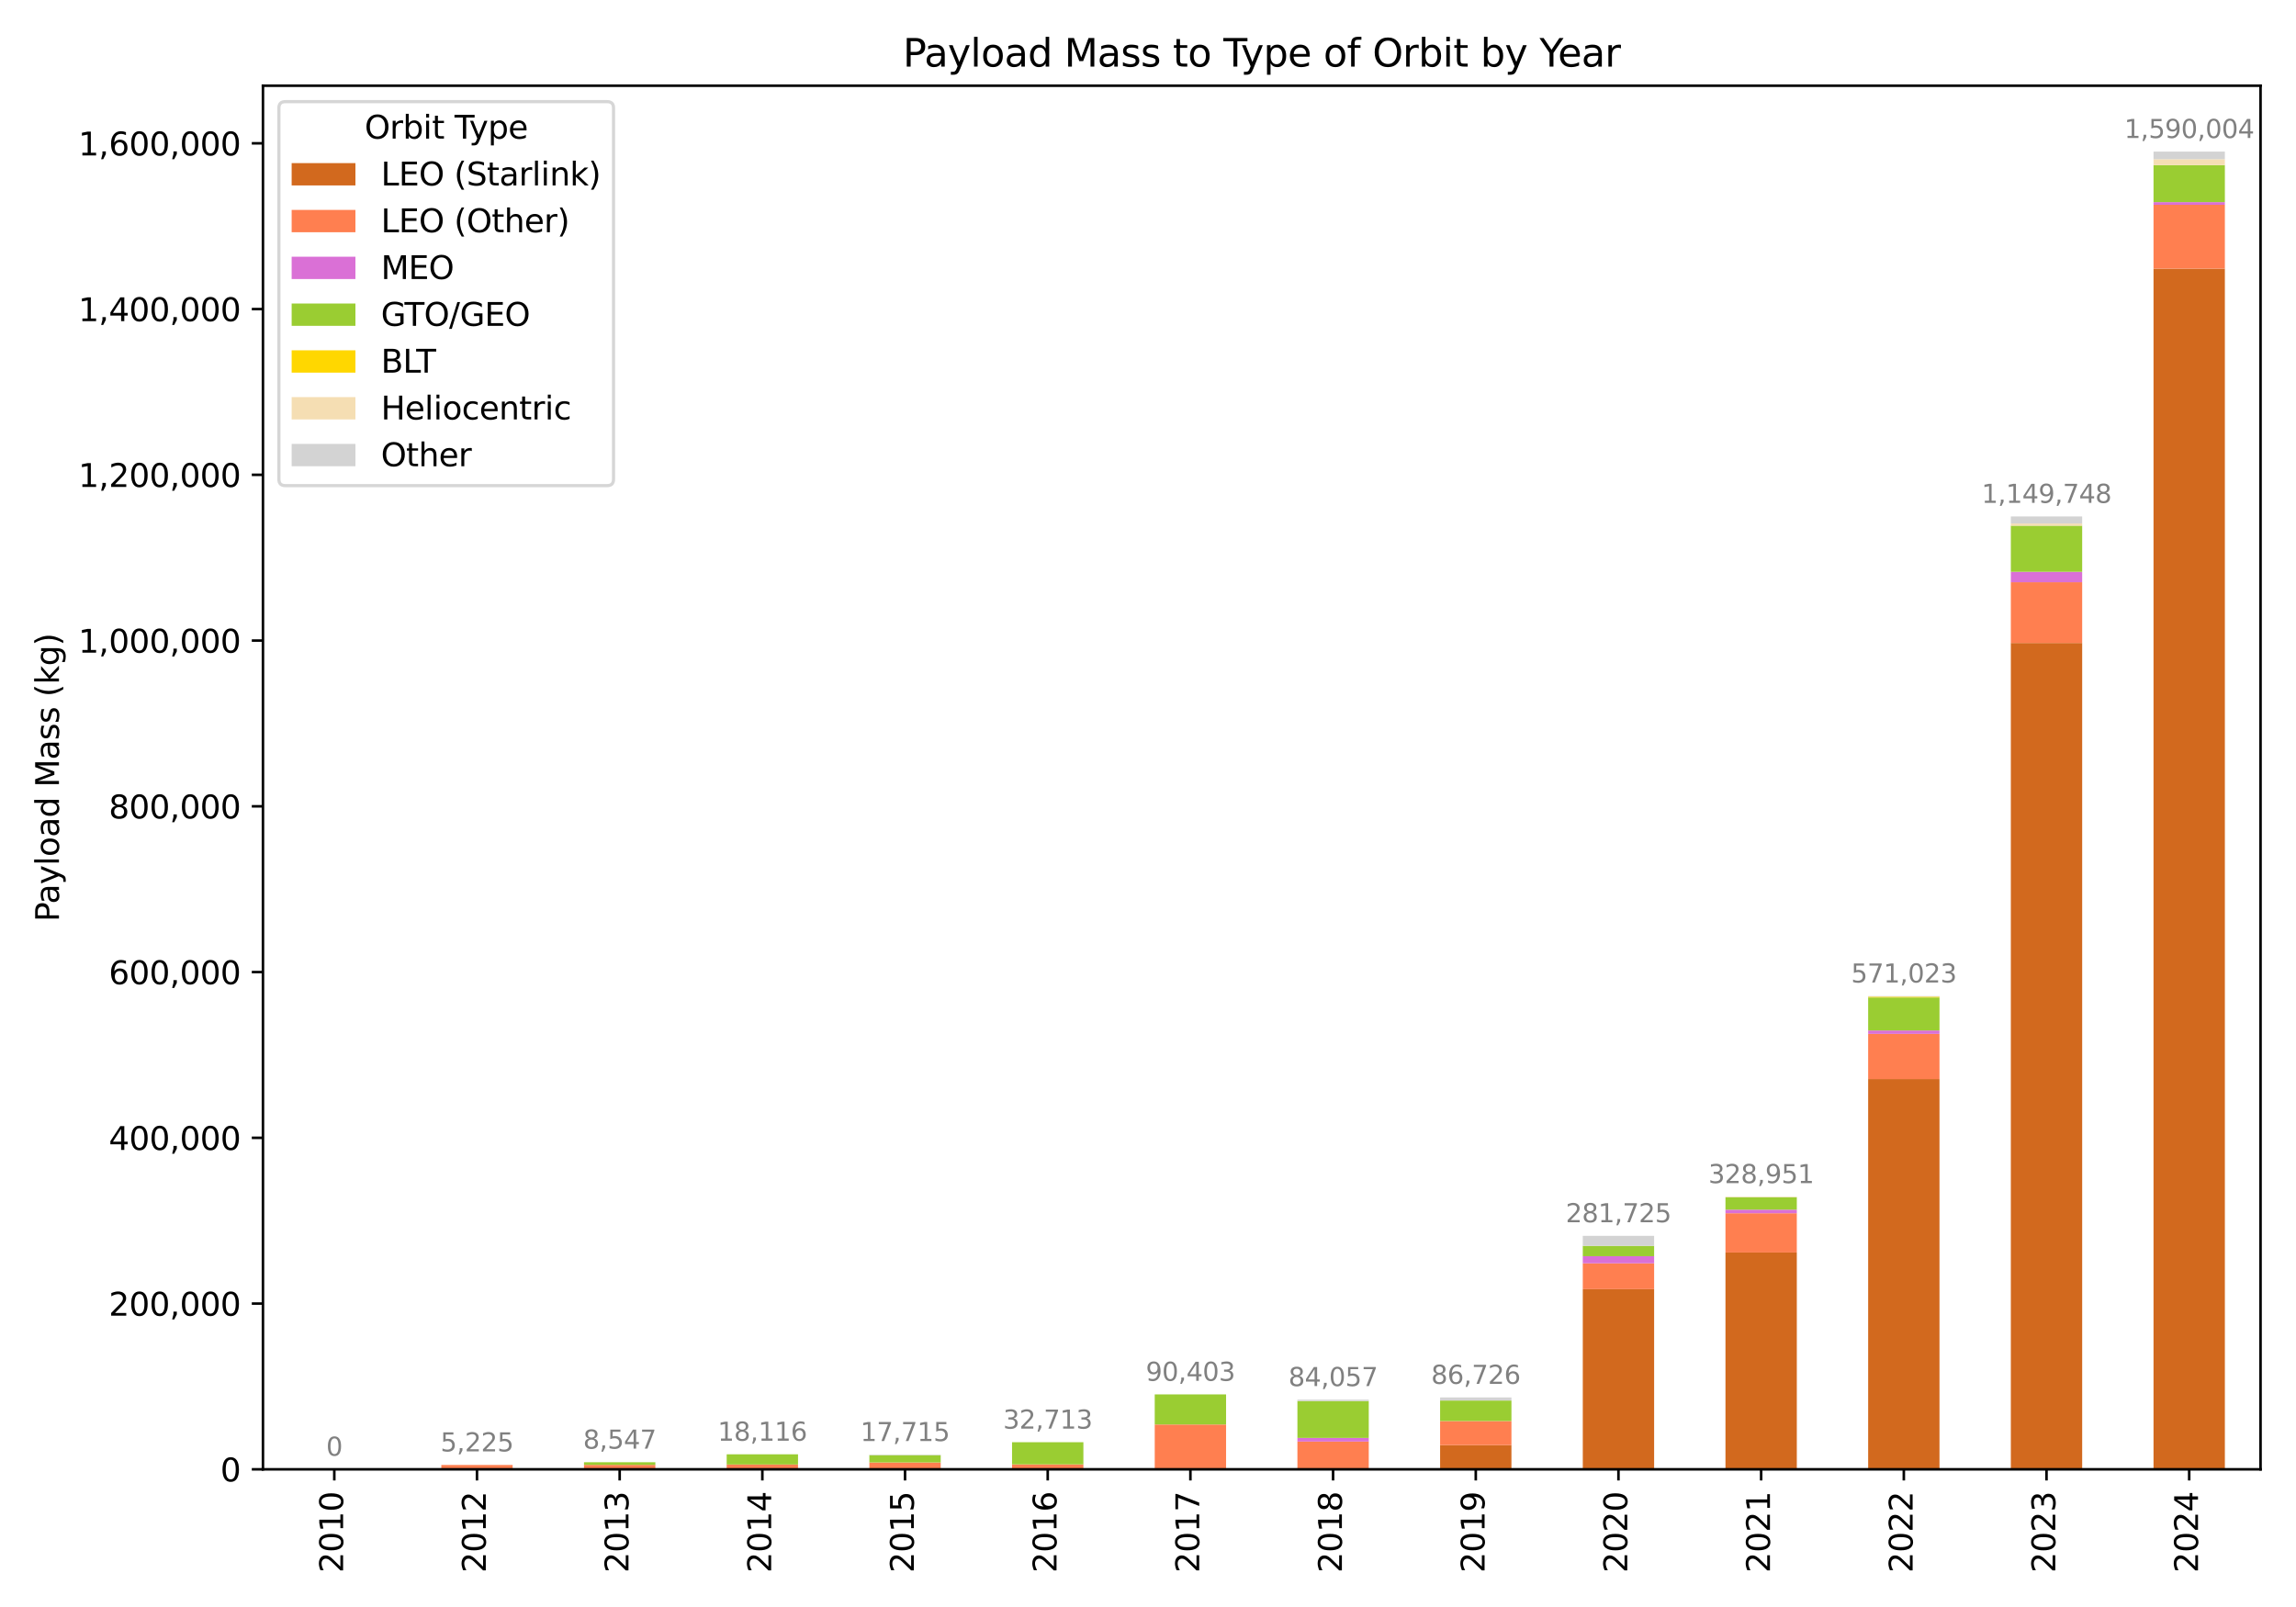 <?xml version="1.0" encoding="utf-8" standalone="no"?>
<!DOCTYPE svg PUBLIC "-//W3C//DTD SVG 1.1//EN"
  "http://www.w3.org/Graphics/SVG/1.1/DTD/svg11.dtd">
<svg xmlns:xlink="http://www.w3.org/1999/xlink" width="720pt" height="504pt" viewBox="0 0 720 504" xmlns="http://www.w3.org/2000/svg" version="1.1">
 <defs>
  <style type="text/css">*{stroke-linejoin: round; stroke-linecap: butt}</style>
 </defs>
 <g id="figure_1">
  <g id="patch_1">
   <path d="M 0 504 
L 720 504 
L 720 0 
L 0 0 
z
" style="fill: #ffffff"/>
  </g>
  <g id="axes_1">
   <g id="patch_2">
    <path d="M 82.46 460.82 
L 708.879 460.82 
L 708.879 26.88 
L 82.46 26.88 
z
" style="fill: #ffffff"/>
   </g>
   <g id="patch_3">
    <path d="M 93.646 460.82 
L 116.018 460.82 
L 116.018 460.82 
L 93.646 460.82 
z
" clip-path="url(#p194e2ce274)" style="fill: #d2691e"/>
   </g>
   <g id="patch_4">
    <path d="M 138.39 460.82 
L 160.762 460.82 
L 160.762 460.82 
L 138.39 460.82 
z
" clip-path="url(#p194e2ce274)" style="fill: #d2691e"/>
   </g>
   <g id="patch_5">
    <path d="M 183.134 460.82 
L 205.507 460.82 
L 205.507 460.82 
L 183.134 460.82 
z
" clip-path="url(#p194e2ce274)" style="fill: #d2691e"/>
   </g>
   <g id="patch_6">
    <path d="M 227.879 460.82 
L 250.251 460.82 
L 250.251 460.82 
L 227.879 460.82 
z
" clip-path="url(#p194e2ce274)" style="fill: #d2691e"/>
   </g>
   <g id="patch_7">
    <path d="M 272.623 460.82 
L 294.995 460.82 
L 294.995 460.82 
L 272.623 460.82 
z
" clip-path="url(#p194e2ce274)" style="fill: #d2691e"/>
   </g>
   <g id="patch_8">
    <path d="M 317.367 460.82 
L 339.739 460.82 
L 339.739 460.82 
L 317.367 460.82 
z
" clip-path="url(#p194e2ce274)" style="fill: #d2691e"/>
   </g>
   <g id="patch_9">
    <path d="M 362.111 460.82 
L 384.483 460.82 
L 384.483 460.82 
L 362.111 460.82 
z
" clip-path="url(#p194e2ce274)" style="fill: #d2691e"/>
   </g>
   <g id="patch_10">
    <path d="M 406.855 460.82 
L 429.227 460.82 
L 429.227 460.82 
L 406.855 460.82 
z
" clip-path="url(#p194e2ce274)" style="fill: #d2691e"/>
   </g>
   <g id="patch_11">
    <path d="M 451.6 460.82 
L 473.972 460.82 
L 473.972 453.225 
L 451.6 453.225 
z
" clip-path="url(#p194e2ce274)" style="fill: #d2691e"/>
   </g>
   <g id="patch_12">
    <path d="M 496.344 460.82 
L 518.716 460.82 
L 518.716 404.318 
L 496.344 404.318 
z
" clip-path="url(#p194e2ce274)" style="fill: #d2691e"/>
   </g>
   <g id="patch_13">
    <path d="M 541.088 460.82 
L 563.46 460.82 
L 563.46 392.815 
L 541.088 392.815 
z
" clip-path="url(#p194e2ce274)" style="fill: #d2691e"/>
   </g>
   <g id="patch_14">
    <path d="M 585.832 460.82 
L 608.204 460.82 
L 608.204 338.411 
L 585.832 338.411 
z
" clip-path="url(#p194e2ce274)" style="fill: #d2691e"/>
   </g>
   <g id="patch_15">
    <path d="M 630.576 460.82 
L 652.948 460.82 
L 652.948 201.652 
L 630.576 201.652 
z
" clip-path="url(#p194e2ce274)" style="fill: #d2691e"/>
   </g>
   <g id="patch_16">
    <path d="M 675.32 460.82 
L 697.693 460.82 
L 697.693 84.246 
L 675.32 84.246 
z
" clip-path="url(#p194e2ce274)" style="fill: #d2691e"/>
   </g>
   <g id="patch_17">
    <path d="M 93.646 460.82 
L 116.018 460.82 
L 116.018 460.82 
L 93.646 460.82 
z
" clip-path="url(#p194e2ce274)" style="fill: #ff7f50"/>
   </g>
   <g id="patch_18">
    <path d="M 138.39 460.82 
L 160.762 460.82 
L 160.762 459.462 
L 138.39 459.462 
z
" clip-path="url(#p194e2ce274)" style="fill: #ff7f50"/>
   </g>
   <g id="patch_19">
    <path d="M 183.134 460.82 
L 205.507 460.82 
L 205.507 459.422 
L 183.134 459.422 
z
" clip-path="url(#p194e2ce274)" style="fill: #ff7f50"/>
   </g>
   <g id="patch_20">
    <path d="M 227.879 460.82 
L 250.251 460.82 
L 250.251 459.305 
L 227.879 459.305 
z
" clip-path="url(#p194e2ce274)" style="fill: #ff7f50"/>
   </g>
   <g id="patch_21">
    <path d="M 272.623 460.82 
L 294.995 460.82 
L 294.995 458.668 
L 272.623 458.668 
z
" clip-path="url(#p194e2ce274)" style="fill: #ff7f50"/>
   </g>
   <g id="patch_22">
    <path d="M 317.367 460.82 
L 339.739 460.82 
L 339.739 459.275 
L 317.367 459.275 
z
" clip-path="url(#p194e2ce274)" style="fill: #ff7f50"/>
   </g>
   <g id="patch_23">
    <path d="M 362.111 460.82 
L 384.483 460.82 
L 384.483 446.757 
L 362.111 446.757 
z
" clip-path="url(#p194e2ce274)" style="fill: #ff7f50"/>
   </g>
   <g id="patch_24">
    <path d="M 406.855 460.82 
L 429.227 460.82 
L 429.227 452.112 
L 406.855 452.112 
z
" clip-path="url(#p194e2ce274)" style="fill: #ff7f50"/>
   </g>
   <g id="patch_25">
    <path d="M 451.6 453.225 
L 473.972 453.225 
L 473.972 445.678 
L 451.6 445.678 
z
" clip-path="url(#p194e2ce274)" style="fill: #ff7f50"/>
   </g>
   <g id="patch_26">
    <path d="M 496.344 404.318 
L 518.716 404.318 
L 518.716 396.216 
L 496.344 396.216 
z
" clip-path="url(#p194e2ce274)" style="fill: #ff7f50"/>
   </g>
   <g id="patch_27">
    <path d="M 541.088 392.815 
L 563.46 392.815 
L 563.46 380.505 
L 541.088 380.505 
z
" clip-path="url(#p194e2ce274)" style="fill: #ff7f50"/>
   </g>
   <g id="patch_28">
    <path d="M 585.832 338.411 
L 608.204 338.411 
L 608.204 324.246 
L 585.832 324.246 
z
" clip-path="url(#p194e2ce274)" style="fill: #ff7f50"/>
   </g>
   <g id="patch_29">
    <path d="M 630.576 201.652 
L 652.948 201.652 
L 652.948 182.605 
L 630.576 182.605 
z
" clip-path="url(#p194e2ce274)" style="fill: #ff7f50"/>
   </g>
   <g id="patch_30">
    <path d="M 675.32 84.246 
L 697.693 84.246 
L 697.693 64.227 
L 675.32 64.227 
z
" clip-path="url(#p194e2ce274)" style="fill: #ff7f50"/>
   </g>
   <g id="patch_31">
    <path d="M 93.646 460.82 
L 116.018 460.82 
L 116.018 460.82 
L 93.646 460.82 
z
" clip-path="url(#p194e2ce274)" style="fill: #da70d6"/>
   </g>
   <g id="patch_32">
    <path d="M 138.39 460.82 
L 160.762 460.82 
L 160.762 460.82 
L 138.39 460.82 
z
" clip-path="url(#p194e2ce274)" style="fill: #da70d6"/>
   </g>
   <g id="patch_33">
    <path d="M 183.134 460.82 
L 205.507 460.82 
L 205.507 460.82 
L 183.134 460.82 
z
" clip-path="url(#p194e2ce274)" style="fill: #da70d6"/>
   </g>
   <g id="patch_34">
    <path d="M 227.879 460.82 
L 250.251 460.82 
L 250.251 460.82 
L 227.879 460.82 
z
" clip-path="url(#p194e2ce274)" style="fill: #da70d6"/>
   </g>
   <g id="patch_35">
    <path d="M 272.623 460.82 
L 294.995 460.82 
L 294.995 460.82 
L 272.623 460.82 
z
" clip-path="url(#p194e2ce274)" style="fill: #da70d6"/>
   </g>
   <g id="patch_36">
    <path d="M 317.367 460.82 
L 339.739 460.82 
L 339.739 460.82 
L 317.367 460.82 
z
" clip-path="url(#p194e2ce274)" style="fill: #da70d6"/>
   </g>
   <g id="patch_37">
    <path d="M 362.111 460.82 
L 384.483 460.82 
L 384.483 460.82 
L 362.111 460.82 
z
" clip-path="url(#p194e2ce274)" style="fill: #da70d6"/>
   </g>
   <g id="patch_38">
    <path d="M 406.855 452.112 
L 429.227 452.112 
L 429.227 450.968 
L 406.855 450.968 
z
" clip-path="url(#p194e2ce274)" style="fill: #da70d6"/>
   </g>
   <g id="patch_39">
    <path d="M 451.6 460.82 
L 473.972 460.82 
L 473.972 460.82 
L 451.6 460.82 
z
" clip-path="url(#p194e2ce274)" style="fill: #da70d6"/>
   </g>
   <g id="patch_40">
    <path d="M 496.344 396.216 
L 518.716 396.216 
L 518.716 393.975 
L 496.344 393.975 
z
" clip-path="url(#p194e2ce274)" style="fill: #da70d6"/>
   </g>
   <g id="patch_41">
    <path d="M 541.088 380.505 
L 563.46 380.505 
L 563.46 379.38 
L 541.088 379.38 
z
" clip-path="url(#p194e2ce274)" style="fill: #da70d6"/>
   </g>
   <g id="patch_42">
    <path d="M 585.832 324.246 
L 608.204 324.246 
L 608.204 323.18 
L 585.832 323.18 
z
" clip-path="url(#p194e2ce274)" style="fill: #da70d6"/>
   </g>
   <g id="patch_43">
    <path d="M 630.576 182.605 
L 652.948 182.605 
L 652.948 179.342 
L 630.576 179.342 
z
" clip-path="url(#p194e2ce274)" style="fill: #da70d6"/>
   </g>
   <g id="patch_44">
    <path d="M 675.32 64.227 
L 697.693 64.227 
L 697.693 63.395 
L 675.32 63.395 
z
" clip-path="url(#p194e2ce274)" style="fill: #da70d6"/>
   </g>
   <g id="patch_45">
    <path d="M 93.646 460.82 
L 116.018 460.82 
L 116.018 460.82 
L 93.646 460.82 
z
" clip-path="url(#p194e2ce274)" style="fill: #9acd32"/>
   </g>
   <g id="patch_46">
    <path d="M 138.39 460.82 
L 160.762 460.82 
L 160.762 460.82 
L 138.39 460.82 
z
" clip-path="url(#p194e2ce274)" style="fill: #9acd32"/>
   </g>
   <g id="patch_47">
    <path d="M 183.134 459.422 
L 205.507 459.422 
L 205.507 458.598 
L 183.134 458.598 
z
" clip-path="url(#p194e2ce274)" style="fill: #9acd32"/>
   </g>
   <g id="patch_48">
    <path d="M 227.879 459.305 
L 250.251 459.305 
L 250.251 456.111 
L 227.879 456.111 
z
" clip-path="url(#p194e2ce274)" style="fill: #9acd32"/>
   </g>
   <g id="patch_49">
    <path d="M 272.623 458.668 
L 294.995 458.668 
L 294.995 456.364 
L 272.623 456.364 
z
" clip-path="url(#p194e2ce274)" style="fill: #9acd32"/>
   </g>
   <g id="patch_50">
    <path d="M 317.367 459.275 
L 339.739 459.275 
L 339.739 452.317 
L 317.367 452.317 
z
" clip-path="url(#p194e2ce274)" style="fill: #9acd32"/>
   </g>
   <g id="patch_51">
    <path d="M 362.111 446.757 
L 384.483 446.757 
L 384.483 437.322 
L 362.111 437.322 
z
" clip-path="url(#p194e2ce274)" style="fill: #9acd32"/>
   </g>
   <g id="patch_52">
    <path d="M 406.855 450.968 
L 429.227 450.968 
L 429.227 439.391 
L 406.855 439.391 
z
" clip-path="url(#p194e2ce274)" style="fill: #9acd32"/>
   </g>
   <g id="patch_53">
    <path d="M 451.6 445.678 
L 473.972 445.678 
L 473.972 439.24 
L 451.6 439.24 
z
" clip-path="url(#p194e2ce274)" style="fill: #9acd32"/>
   </g>
   <g id="patch_54">
    <path d="M 496.344 393.975 
L 518.716 393.975 
L 518.716 390.726 
L 496.344 390.726 
z
" clip-path="url(#p194e2ce274)" style="fill: #9acd32"/>
   </g>
   <g id="patch_55">
    <path d="M 541.088 379.38 
L 563.46 379.38 
L 563.46 375.481 
L 541.088 375.481 
z
" clip-path="url(#p194e2ce274)" style="fill: #9acd32"/>
   </g>
   <g id="patch_56">
    <path d="M 585.832 323.18 
L 608.204 323.18 
L 608.204 312.835 
L 585.832 312.835 
z
" clip-path="url(#p194e2ce274)" style="fill: #9acd32"/>
   </g>
   <g id="patch_57">
    <path d="M 630.576 179.342 
L 652.948 179.342 
L 652.948 164.866 
L 630.576 164.866 
z
" clip-path="url(#p194e2ce274)" style="fill: #9acd32"/>
   </g>
   <g id="patch_58">
    <path d="M 675.32 63.395 
L 697.693 63.395 
L 697.693 51.789 
L 675.32 51.789 
z
" clip-path="url(#p194e2ce274)" style="fill: #9acd32"/>
   </g>
   <g id="patch_59">
    <path d="M 93.646 460.82 
L 116.018 460.82 
L 116.018 460.82 
L 93.646 460.82 
z
" clip-path="url(#p194e2ce274)" style="fill: #ffd700"/>
   </g>
   <g id="patch_60">
    <path d="M 138.39 460.82 
L 160.762 460.82 
L 160.762 460.82 
L 138.39 460.82 
z
" clip-path="url(#p194e2ce274)" style="fill: #ffd700"/>
   </g>
   <g id="patch_61">
    <path d="M 183.134 460.82 
L 205.507 460.82 
L 205.507 460.82 
L 183.134 460.82 
z
" clip-path="url(#p194e2ce274)" style="fill: #ffd700"/>
   </g>
   <g id="patch_62">
    <path d="M 227.879 460.82 
L 250.251 460.82 
L 250.251 460.82 
L 227.879 460.82 
z
" clip-path="url(#p194e2ce274)" style="fill: #ffd700"/>
   </g>
   <g id="patch_63">
    <path d="M 272.623 460.82 
L 294.995 460.82 
L 294.995 460.82 
L 272.623 460.82 
z
" clip-path="url(#p194e2ce274)" style="fill: #ffd700"/>
   </g>
   <g id="patch_64">
    <path d="M 317.367 460.82 
L 339.739 460.82 
L 339.739 460.82 
L 317.367 460.82 
z
" clip-path="url(#p194e2ce274)" style="fill: #ffd700"/>
   </g>
   <g id="patch_65">
    <path d="M 362.111 460.82 
L 384.483 460.82 
L 384.483 460.82 
L 362.111 460.82 
z
" clip-path="url(#p194e2ce274)" style="fill: #ffd700"/>
   </g>
   <g id="patch_66">
    <path d="M 406.855 460.82 
L 429.227 460.82 
L 429.227 460.82 
L 406.855 460.82 
z
" clip-path="url(#p194e2ce274)" style="fill: #ffd700"/>
   </g>
   <g id="patch_67">
    <path d="M 451.6 460.82 
L 473.972 460.82 
L 473.972 460.82 
L 451.6 460.82 
z
" clip-path="url(#p194e2ce274)" style="fill: #ffd700"/>
   </g>
   <g id="patch_68">
    <path d="M 496.344 460.82 
L 518.716 460.82 
L 518.716 460.82 
L 496.344 460.82 
z
" clip-path="url(#p194e2ce274)" style="fill: #ffd700"/>
   </g>
   <g id="patch_69">
    <path d="M 541.088 460.82 
L 563.46 460.82 
L 563.46 460.82 
L 541.088 460.82 
z
" clip-path="url(#p194e2ce274)" style="fill: #ffd700"/>
   </g>
   <g id="patch_70">
    <path d="M 585.832 312.835 
L 608.204 312.835 
L 608.204 312.575 
L 585.832 312.575 
z
" clip-path="url(#p194e2ce274)" style="fill: #ffd700"/>
   </g>
   <g id="patch_71">
    <path d="M 630.576 460.82 
L 652.948 460.82 
L 652.948 460.82 
L 630.576 460.82 
z
" clip-path="url(#p194e2ce274)" style="fill: #ffd700"/>
   </g>
   <g id="patch_72">
    <path d="M 675.32 460.82 
L 697.693 460.82 
L 697.693 460.82 
L 675.32 460.82 
z
" clip-path="url(#p194e2ce274)" style="fill: #ffd700"/>
   </g>
   <g id="patch_73">
    <path d="M 93.646 460.82 
L 116.018 460.82 
L 116.018 460.82 
L 93.646 460.82 
z
" clip-path="url(#p194e2ce274)" style="fill: #f5deb3"/>
   </g>
   <g id="patch_74">
    <path d="M 138.39 460.82 
L 160.762 460.82 
L 160.762 460.82 
L 138.39 460.82 
z
" clip-path="url(#p194e2ce274)" style="fill: #f5deb3"/>
   </g>
   <g id="patch_75">
    <path d="M 183.134 460.82 
L 205.507 460.82 
L 205.507 460.82 
L 183.134 460.82 
z
" clip-path="url(#p194e2ce274)" style="fill: #f5deb3"/>
   </g>
   <g id="patch_76">
    <path d="M 227.879 460.82 
L 250.251 460.82 
L 250.251 460.82 
L 227.879 460.82 
z
" clip-path="url(#p194e2ce274)" style="fill: #f5deb3"/>
   </g>
   <g id="patch_77">
    <path d="M 272.623 460.82 
L 294.995 460.82 
L 294.995 460.82 
L 272.623 460.82 
z
" clip-path="url(#p194e2ce274)" style="fill: #f5deb3"/>
   </g>
   <g id="patch_78">
    <path d="M 317.367 460.82 
L 339.739 460.82 
L 339.739 460.82 
L 317.367 460.82 
z
" clip-path="url(#p194e2ce274)" style="fill: #f5deb3"/>
   </g>
   <g id="patch_79">
    <path d="M 362.111 460.82 
L 384.483 460.82 
L 384.483 460.82 
L 362.111 460.82 
z
" clip-path="url(#p194e2ce274)" style="fill: #f5deb3"/>
   </g>
   <g id="patch_80">
    <path d="M 406.855 460.82 
L 429.227 460.82 
L 429.227 460.82 
L 406.855 460.82 
z
" clip-path="url(#p194e2ce274)" style="fill: #f5deb3"/>
   </g>
   <g id="patch_81">
    <path d="M 451.6 460.82 
L 473.972 460.82 
L 473.972 460.82 
L 451.6 460.82 
z
" clip-path="url(#p194e2ce274)" style="fill: #f5deb3"/>
   </g>
   <g id="patch_82">
    <path d="M 496.344 460.82 
L 518.716 460.82 
L 518.716 460.82 
L 496.344 460.82 
z
" clip-path="url(#p194e2ce274)" style="fill: #f5deb3"/>
   </g>
   <g id="patch_83">
    <path d="M 541.088 375.481 
L 563.46 375.481 
L 563.46 375.319 
L 541.088 375.319 
z
" clip-path="url(#p194e2ce274)" style="fill: #f5deb3"/>
   </g>
   <g id="patch_84">
    <path d="M 585.832 460.82 
L 608.204 460.82 
L 608.204 460.82 
L 585.832 460.82 
z
" clip-path="url(#p194e2ce274)" style="fill: #f5deb3"/>
   </g>
   <g id="patch_85">
    <path d="M 630.576 164.866 
L 652.948 164.866 
L 652.948 164.188 
L 630.576 164.188 
z
" clip-path="url(#p194e2ce274)" style="fill: #f5deb3"/>
   </g>
   <g id="patch_86">
    <path d="M 675.32 51.789 
L 697.693 51.789 
L 697.693 49.925 
L 675.32 49.925 
z
" clip-path="url(#p194e2ce274)" style="fill: #f5deb3"/>
   </g>
   <g id="patch_87">
    <path d="M 93.646 460.82 
L 116.018 460.82 
L 116.018 460.82 
L 93.646 460.82 
z
" clip-path="url(#p194e2ce274)" style="fill: #d3d3d3"/>
   </g>
   <g id="patch_88">
    <path d="M 138.39 460.82 
L 160.762 460.82 
L 160.762 460.82 
L 138.39 460.82 
z
" clip-path="url(#p194e2ce274)" style="fill: #d3d3d3"/>
   </g>
   <g id="patch_89">
    <path d="M 183.134 460.82 
L 205.507 460.82 
L 205.507 460.82 
L 183.134 460.82 
z
" clip-path="url(#p194e2ce274)" style="fill: #d3d3d3"/>
   </g>
   <g id="patch_90">
    <path d="M 227.879 460.82 
L 250.251 460.82 
L 250.251 460.82 
L 227.879 460.82 
z
" clip-path="url(#p194e2ce274)" style="fill: #d3d3d3"/>
   </g>
   <g id="patch_91">
    <path d="M 272.623 456.364 
L 294.995 456.364 
L 294.995 456.215 
L 272.623 456.215 
z
" clip-path="url(#p194e2ce274)" style="fill: #d3d3d3"/>
   </g>
   <g id="patch_92">
    <path d="M 317.367 460.82 
L 339.739 460.82 
L 339.739 460.82 
L 317.367 460.82 
z
" clip-path="url(#p194e2ce274)" style="fill: #d3d3d3"/>
   </g>
   <g id="patch_93">
    <path d="M 362.111 460.82 
L 384.483 460.82 
L 384.483 460.82 
L 362.111 460.82 
z
" clip-path="url(#p194e2ce274)" style="fill: #d3d3d3"/>
   </g>
   <g id="patch_94">
    <path d="M 406.855 439.391 
L 429.227 439.391 
L 429.227 438.972 
L 406.855 438.972 
z
" clip-path="url(#p194e2ce274)" style="fill: #d3d3d3"/>
   </g>
   <g id="patch_95">
    <path d="M 451.6 439.24 
L 473.972 439.24 
L 473.972 438.278 
L 451.6 438.278 
z
" clip-path="url(#p194e2ce274)" style="fill: #d3d3d3"/>
   </g>
   <g id="patch_96">
    <path d="M 496.344 390.726 
L 518.716 390.726 
L 518.716 387.594 
L 496.344 387.594 
z
" clip-path="url(#p194e2ce274)" style="fill: #d3d3d3"/>
   </g>
   <g id="patch_97">
    <path d="M 541.088 460.82 
L 563.46 460.82 
L 563.46 460.82 
L 541.088 460.82 
z
" clip-path="url(#p194e2ce274)" style="fill: #d3d3d3"/>
   </g>
   <g id="patch_98">
    <path d="M 585.832 312.575 
L 608.204 312.575 
L 608.204 312.399 
L 585.832 312.399 
z
" clip-path="url(#p194e2ce274)" style="fill: #d3d3d3"/>
   </g>
   <g id="patch_99">
    <path d="M 630.576 164.188 
L 652.948 164.188 
L 652.948 161.976 
L 630.576 161.976 
z
" clip-path="url(#p194e2ce274)" style="fill: #d3d3d3"/>
   </g>
   <g id="patch_100">
    <path d="M 675.32 49.925 
L 697.693 49.925 
L 697.693 47.544 
L 675.32 47.544 
z
" clip-path="url(#p194e2ce274)" style="fill: #d3d3d3"/>
   </g>
   <g id="matplotlib.axis_1">
    <g id="xtick_1">
     <g id="line2d_1">
      <defs>
       <path id="m5fe48237ba" d="M 0 0 
L 0 3.5 
" style="stroke: #000000; stroke-width: 0.8"/>
      </defs>
      <g>
       <use xlink:href="#m5fe48237ba" x="104.832" y="460.82" style="stroke: #000000; stroke-width: 0.8"/>
      </g>
     </g>
     <g id="text_1">
      <!-- 2010 -->
      <g transform="translate(107.591 493.27) rotate(-90) scale(0.1 -0.1)">
       <defs>
        <path id="DejaVuSans-32" d="M 1228 531 
L 3431 531 
L 3431 0 
L 469 0 
L 469 531 
Q 828 903 1448 1529 
Q 2069 2156 2228 2338 
Q 2531 2678 2651 2914 
Q 2772 3150 2772 3378 
Q 2772 3750 2511 3984 
Q 2250 4219 1831 4219 
Q 1534 4219 1204 4116 
Q 875 4013 500 3803 
L 500 4441 
Q 881 4594 1212 4672 
Q 1544 4750 1819 4750 
Q 2544 4750 2975 4387 
Q 3406 4025 3406 3419 
Q 3406 3131 3298 2873 
Q 3191 2616 2906 2266 
Q 2828 2175 2409 1742 
Q 1991 1309 1228 531 
z
" transform="scale(0.016)"/>
        <path id="DejaVuSans-30" d="M 2034 4250 
Q 1547 4250 1301 3770 
Q 1056 3291 1056 2328 
Q 1056 1369 1301 889 
Q 1547 409 2034 409 
Q 2525 409 2770 889 
Q 3016 1369 3016 2328 
Q 3016 3291 2770 3770 
Q 2525 4250 2034 4250 
z
M 2034 4750 
Q 2819 4750 3233 4129 
Q 3647 3509 3647 2328 
Q 3647 1150 3233 529 
Q 2819 -91 2034 -91 
Q 1250 -91 836 529 
Q 422 1150 422 2328 
Q 422 3509 836 4129 
Q 1250 4750 2034 4750 
z
" transform="scale(0.016)"/>
        <path id="DejaVuSans-31" d="M 794 531 
L 1825 531 
L 1825 4091 
L 703 3866 
L 703 4441 
L 1819 4666 
L 2450 4666 
L 2450 531 
L 3481 531 
L 3481 0 
L 794 0 
L 794 531 
z
" transform="scale(0.016)"/>
       </defs>
       <use xlink:href="#DejaVuSans-32"/>
       <use xlink:href="#DejaVuSans-30" x="63.623"/>
       <use xlink:href="#DejaVuSans-31" x="127.246"/>
       <use xlink:href="#DejaVuSans-30" x="190.869"/>
      </g>
     </g>
    </g>
    <g id="xtick_2">
     <g id="line2d_2">
      <g>
       <use xlink:href="#m5fe48237ba" x="149.576" y="460.82" style="stroke: #000000; stroke-width: 0.8"/>
      </g>
     </g>
     <g id="text_2">
      <!-- 2012 -->
      <g transform="translate(152.336 493.27) rotate(-90) scale(0.1 -0.1)">
       <use xlink:href="#DejaVuSans-32"/>
       <use xlink:href="#DejaVuSans-30" x="63.623"/>
       <use xlink:href="#DejaVuSans-31" x="127.246"/>
       <use xlink:href="#DejaVuSans-32" x="190.869"/>
      </g>
     </g>
    </g>
    <g id="xtick_3">
     <g id="line2d_3">
      <g>
       <use xlink:href="#m5fe48237ba" x="194.32" y="460.82" style="stroke: #000000; stroke-width: 0.8"/>
      </g>
     </g>
     <g id="text_3">
      <!-- 2013 -->
      <g transform="translate(197.08 493.27) rotate(-90) scale(0.1 -0.1)">
       <defs>
        <path id="DejaVuSans-33" d="M 2597 2516 
Q 3050 2419 3304 2112 
Q 3559 1806 3559 1356 
Q 3559 666 3084 287 
Q 2609 -91 1734 -91 
Q 1441 -91 1130 -33 
Q 819 25 488 141 
L 488 750 
Q 750 597 1062 519 
Q 1375 441 1716 441 
Q 2309 441 2620 675 
Q 2931 909 2931 1356 
Q 2931 1769 2642 2001 
Q 2353 2234 1838 2234 
L 1294 2234 
L 1294 2753 
L 1863 2753 
Q 2328 2753 2575 2939 
Q 2822 3125 2822 3475 
Q 2822 3834 2567 4026 
Q 2313 4219 1838 4219 
Q 1578 4219 1281 4162 
Q 984 4106 628 3988 
L 628 4550 
Q 988 4650 1302 4700 
Q 1616 4750 1894 4750 
Q 2613 4750 3031 4423 
Q 3450 4097 3450 3541 
Q 3450 3153 3228 2886 
Q 3006 2619 2597 2516 
z
" transform="scale(0.016)"/>
       </defs>
       <use xlink:href="#DejaVuSans-32"/>
       <use xlink:href="#DejaVuSans-30" x="63.623"/>
       <use xlink:href="#DejaVuSans-31" x="127.246"/>
       <use xlink:href="#DejaVuSans-33" x="190.869"/>
      </g>
     </g>
    </g>
    <g id="xtick_4">
     <g id="line2d_4">
      <g>
       <use xlink:href="#m5fe48237ba" x="239.065" y="460.82" style="stroke: #000000; stroke-width: 0.8"/>
      </g>
     </g>
     <g id="text_4">
      <!-- 2014 -->
      <g transform="translate(241.824 493.27) rotate(-90) scale(0.1 -0.1)">
       <defs>
        <path id="DejaVuSans-34" d="M 2419 4116 
L 825 1625 
L 2419 1625 
L 2419 4116 
z
M 2253 4666 
L 3047 4666 
L 3047 1625 
L 3713 1625 
L 3713 1100 
L 3047 1100 
L 3047 0 
L 2419 0 
L 2419 1100 
L 313 1100 
L 313 1709 
L 2253 4666 
z
" transform="scale(0.016)"/>
       </defs>
       <use xlink:href="#DejaVuSans-32"/>
       <use xlink:href="#DejaVuSans-30" x="63.623"/>
       <use xlink:href="#DejaVuSans-31" x="127.246"/>
       <use xlink:href="#DejaVuSans-34" x="190.869"/>
      </g>
     </g>
    </g>
    <g id="xtick_5">
     <g id="line2d_5">
      <g>
       <use xlink:href="#m5fe48237ba" x="283.809" y="460.82" style="stroke: #000000; stroke-width: 0.8"/>
      </g>
     </g>
     <g id="text_5">
      <!-- 2015 -->
      <g transform="translate(286.568 493.27) rotate(-90) scale(0.1 -0.1)">
       <defs>
        <path id="DejaVuSans-35" d="M 691 4666 
L 3169 4666 
L 3169 4134 
L 1269 4134 
L 1269 2991 
Q 1406 3038 1543 3061 
Q 1681 3084 1819 3084 
Q 2600 3084 3056 2656 
Q 3513 2228 3513 1497 
Q 3513 744 3044 326 
Q 2575 -91 1722 -91 
Q 1428 -91 1123 -41 
Q 819 9 494 109 
L 494 744 
Q 775 591 1075 516 
Q 1375 441 1709 441 
Q 2250 441 2565 725 
Q 2881 1009 2881 1497 
Q 2881 1984 2565 2268 
Q 2250 2553 1709 2553 
Q 1456 2553 1204 2497 
Q 953 2441 691 2322 
L 691 4666 
z
" transform="scale(0.016)"/>
       </defs>
       <use xlink:href="#DejaVuSans-32"/>
       <use xlink:href="#DejaVuSans-30" x="63.623"/>
       <use xlink:href="#DejaVuSans-31" x="127.246"/>
       <use xlink:href="#DejaVuSans-35" x="190.869"/>
      </g>
     </g>
    </g>
    <g id="xtick_6">
     <g id="line2d_6">
      <g>
       <use xlink:href="#m5fe48237ba" x="328.553" y="460.82" style="stroke: #000000; stroke-width: 0.8"/>
      </g>
     </g>
     <g id="text_6">
      <!-- 2016 -->
      <g transform="translate(331.312 493.27) rotate(-90) scale(0.1 -0.1)">
       <defs>
        <path id="DejaVuSans-36" d="M 2113 2584 
Q 1688 2584 1439 2293 
Q 1191 2003 1191 1497 
Q 1191 994 1439 701 
Q 1688 409 2113 409 
Q 2538 409 2786 701 
Q 3034 994 3034 1497 
Q 3034 2003 2786 2293 
Q 2538 2584 2113 2584 
z
M 3366 4563 
L 3366 3988 
Q 3128 4100 2886 4159 
Q 2644 4219 2406 4219 
Q 1781 4219 1451 3797 
Q 1122 3375 1075 2522 
Q 1259 2794 1537 2939 
Q 1816 3084 2150 3084 
Q 2853 3084 3261 2657 
Q 3669 2231 3669 1497 
Q 3669 778 3244 343 
Q 2819 -91 2113 -91 
Q 1303 -91 875 529 
Q 447 1150 447 2328 
Q 447 3434 972 4092 
Q 1497 4750 2381 4750 
Q 2619 4750 2861 4703 
Q 3103 4656 3366 4563 
z
" transform="scale(0.016)"/>
       </defs>
       <use xlink:href="#DejaVuSans-32"/>
       <use xlink:href="#DejaVuSans-30" x="63.623"/>
       <use xlink:href="#DejaVuSans-31" x="127.246"/>
       <use xlink:href="#DejaVuSans-36" x="190.869"/>
      </g>
     </g>
    </g>
    <g id="xtick_7">
     <g id="line2d_7">
      <g>
       <use xlink:href="#m5fe48237ba" x="373.297" y="460.82" style="stroke: #000000; stroke-width: 0.8"/>
      </g>
     </g>
     <g id="text_7">
      <!-- 2017 -->
      <g transform="translate(376.057 493.27) rotate(-90) scale(0.1 -0.1)">
       <defs>
        <path id="DejaVuSans-37" d="M 525 4666 
L 3525 4666 
L 3525 4397 
L 1831 0 
L 1172 0 
L 2766 4134 
L 525 4134 
L 525 4666 
z
" transform="scale(0.016)"/>
       </defs>
       <use xlink:href="#DejaVuSans-32"/>
       <use xlink:href="#DejaVuSans-30" x="63.623"/>
       <use xlink:href="#DejaVuSans-31" x="127.246"/>
       <use xlink:href="#DejaVuSans-37" x="190.869"/>
      </g>
     </g>
    </g>
    <g id="xtick_8">
     <g id="line2d_8">
      <g>
       <use xlink:href="#m5fe48237ba" x="418.041" y="460.82" style="stroke: #000000; stroke-width: 0.8"/>
      </g>
     </g>
     <g id="text_8">
      <!-- 2018 -->
      <g transform="translate(420.801 493.27) rotate(-90) scale(0.1 -0.1)">
       <defs>
        <path id="DejaVuSans-38" d="M 2034 2216 
Q 1584 2216 1326 1975 
Q 1069 1734 1069 1313 
Q 1069 891 1326 650 
Q 1584 409 2034 409 
Q 2484 409 2743 651 
Q 3003 894 3003 1313 
Q 3003 1734 2745 1975 
Q 2488 2216 2034 2216 
z
M 1403 2484 
Q 997 2584 770 2862 
Q 544 3141 544 3541 
Q 544 4100 942 4425 
Q 1341 4750 2034 4750 
Q 2731 4750 3128 4425 
Q 3525 4100 3525 3541 
Q 3525 3141 3298 2862 
Q 3072 2584 2669 2484 
Q 3125 2378 3379 2068 
Q 3634 1759 3634 1313 
Q 3634 634 3220 271 
Q 2806 -91 2034 -91 
Q 1263 -91 848 271 
Q 434 634 434 1313 
Q 434 1759 690 2068 
Q 947 2378 1403 2484 
z
M 1172 3481 
Q 1172 3119 1398 2916 
Q 1625 2713 2034 2713 
Q 2441 2713 2670 2916 
Q 2900 3119 2900 3481 
Q 2900 3844 2670 4047 
Q 2441 4250 2034 4250 
Q 1625 4250 1398 4047 
Q 1172 3844 1172 3481 
z
" transform="scale(0.016)"/>
       </defs>
       <use xlink:href="#DejaVuSans-32"/>
       <use xlink:href="#DejaVuSans-30" x="63.623"/>
       <use xlink:href="#DejaVuSans-31" x="127.246"/>
       <use xlink:href="#DejaVuSans-38" x="190.869"/>
      </g>
     </g>
    </g>
    <g id="xtick_9">
     <g id="line2d_9">
      <g>
       <use xlink:href="#m5fe48237ba" x="462.786" y="460.82" style="stroke: #000000; stroke-width: 0.8"/>
      </g>
     </g>
     <g id="text_9">
      <!-- 2019 -->
      <g transform="translate(465.545 493.27) rotate(-90) scale(0.1 -0.1)">
       <defs>
        <path id="DejaVuSans-39" d="M 703 97 
L 703 672 
Q 941 559 1184 500 
Q 1428 441 1663 441 
Q 2288 441 2617 861 
Q 2947 1281 2994 2138 
Q 2813 1869 2534 1725 
Q 2256 1581 1919 1581 
Q 1219 1581 811 2004 
Q 403 2428 403 3163 
Q 403 3881 828 4315 
Q 1253 4750 1959 4750 
Q 2769 4750 3195 4129 
Q 3622 3509 3622 2328 
Q 3622 1225 3098 567 
Q 2575 -91 1691 -91 
Q 1453 -91 1209 -44 
Q 966 3 703 97 
z
M 1959 2075 
Q 2384 2075 2632 2365 
Q 2881 2656 2881 3163 
Q 2881 3666 2632 3958 
Q 2384 4250 1959 4250 
Q 1534 4250 1286 3958 
Q 1038 3666 1038 3163 
Q 1038 2656 1286 2365 
Q 1534 2075 1959 2075 
z
" transform="scale(0.016)"/>
       </defs>
       <use xlink:href="#DejaVuSans-32"/>
       <use xlink:href="#DejaVuSans-30" x="63.623"/>
       <use xlink:href="#DejaVuSans-31" x="127.246"/>
       <use xlink:href="#DejaVuSans-39" x="190.869"/>
      </g>
     </g>
    </g>
    <g id="xtick_10">
     <g id="line2d_10">
      <g>
       <use xlink:href="#m5fe48237ba" x="507.53" y="460.82" style="stroke: #000000; stroke-width: 0.8"/>
      </g>
     </g>
     <g id="text_10">
      <!-- 2020 -->
      <g transform="translate(510.289 493.27) rotate(-90) scale(0.1 -0.1)">
       <use xlink:href="#DejaVuSans-32"/>
       <use xlink:href="#DejaVuSans-30" x="63.623"/>
       <use xlink:href="#DejaVuSans-32" x="127.246"/>
       <use xlink:href="#DejaVuSans-30" x="190.869"/>
      </g>
     </g>
    </g>
    <g id="xtick_11">
     <g id="line2d_11">
      <g>
       <use xlink:href="#m5fe48237ba" x="552.274" y="460.82" style="stroke: #000000; stroke-width: 0.8"/>
      </g>
     </g>
     <g id="text_11">
      <!-- 2021 -->
      <g transform="translate(555.033 493.27) rotate(-90) scale(0.1 -0.1)">
       <use xlink:href="#DejaVuSans-32"/>
       <use xlink:href="#DejaVuSans-30" x="63.623"/>
       <use xlink:href="#DejaVuSans-32" x="127.246"/>
       <use xlink:href="#DejaVuSans-31" x="190.869"/>
      </g>
     </g>
    </g>
    <g id="xtick_12">
     <g id="line2d_12">
      <g>
       <use xlink:href="#m5fe48237ba" x="597.018" y="460.82" style="stroke: #000000; stroke-width: 0.8"/>
      </g>
     </g>
     <g id="text_12">
      <!-- 2022 -->
      <g transform="translate(599.777 493.27) rotate(-90) scale(0.1 -0.1)">
       <use xlink:href="#DejaVuSans-32"/>
       <use xlink:href="#DejaVuSans-30" x="63.623"/>
       <use xlink:href="#DejaVuSans-32" x="127.246"/>
       <use xlink:href="#DejaVuSans-32" x="190.869"/>
      </g>
     </g>
    </g>
    <g id="xtick_13">
     <g id="line2d_13">
      <g>
       <use xlink:href="#m5fe48237ba" x="641.762" y="460.82" style="stroke: #000000; stroke-width: 0.8"/>
      </g>
     </g>
     <g id="text_13">
      <!-- 2023 -->
      <g transform="translate(644.522 493.27) rotate(-90) scale(0.1 -0.1)">
       <use xlink:href="#DejaVuSans-32"/>
       <use xlink:href="#DejaVuSans-30" x="63.623"/>
       <use xlink:href="#DejaVuSans-32" x="127.246"/>
       <use xlink:href="#DejaVuSans-33" x="190.869"/>
      </g>
     </g>
    </g>
    <g id="xtick_14">
     <g id="line2d_14">
      <g>
       <use xlink:href="#m5fe48237ba" x="686.506" y="460.82" style="stroke: #000000; stroke-width: 0.8"/>
      </g>
     </g>
     <g id="text_14">
      <!-- 2024 -->
      <g transform="translate(689.266 493.27) rotate(-90) scale(0.1 -0.1)">
       <use xlink:href="#DejaVuSans-32"/>
       <use xlink:href="#DejaVuSans-30" x="63.623"/>
       <use xlink:href="#DejaVuSans-32" x="127.246"/>
       <use xlink:href="#DejaVuSans-34" x="190.869"/>
      </g>
     </g>
    </g>
   </g>
   <g id="matplotlib.axis_2">
    <g id="ytick_1">
     <g id="line2d_15">
      <defs>
       <path id="m532e71dd2a" d="M 0 0 
L -3.5 0 
" style="stroke: #000000; stroke-width: 0.8"/>
      </defs>
      <g>
       <use xlink:href="#m532e71dd2a" x="82.46" y="460.82" style="stroke: #000000; stroke-width: 0.8"/>
      </g>
     </g>
     <g id="text_15">
      <!-- 0 -->
      <g transform="translate(69.097 464.619) scale(0.1 -0.1)">
       <use xlink:href="#DejaVuSans-30"/>
      </g>
     </g>
    </g>
    <g id="ytick_2">
     <g id="line2d_16">
      <g>
       <use xlink:href="#m532e71dd2a" x="82.46" y="408.836" style="stroke: #000000; stroke-width: 0.8"/>
      </g>
     </g>
     <g id="text_16">
      <!-- 200,000 -->
      <g transform="translate(34.107 412.635) scale(0.1 -0.1)">
       <defs>
        <path id="DejaVuSans-2c" d="M 750 794 
L 1409 794 
L 1409 256 
L 897 -744 
L 494 -744 
L 750 256 
L 750 794 
z
" transform="scale(0.016)"/>
       </defs>
       <use xlink:href="#DejaVuSans-32"/>
       <use xlink:href="#DejaVuSans-30" x="63.623"/>
       <use xlink:href="#DejaVuSans-30" x="127.246"/>
       <use xlink:href="#DejaVuSans-2c" x="190.869"/>
       <use xlink:href="#DejaVuSans-30" x="222.656"/>
       <use xlink:href="#DejaVuSans-30" x="286.279"/>
       <use xlink:href="#DejaVuSans-30" x="349.902"/>
      </g>
     </g>
    </g>
    <g id="ytick_3">
     <g id="line2d_17">
      <g>
       <use xlink:href="#m532e71dd2a" x="82.46" y="356.851" style="stroke: #000000; stroke-width: 0.8"/>
      </g>
     </g>
     <g id="text_17">
      <!-- 400,000 -->
      <g transform="translate(34.107 360.651) scale(0.1 -0.1)">
       <use xlink:href="#DejaVuSans-34"/>
       <use xlink:href="#DejaVuSans-30" x="63.623"/>
       <use xlink:href="#DejaVuSans-30" x="127.246"/>
       <use xlink:href="#DejaVuSans-2c" x="190.869"/>
       <use xlink:href="#DejaVuSans-30" x="222.656"/>
       <use xlink:href="#DejaVuSans-30" x="286.279"/>
       <use xlink:href="#DejaVuSans-30" x="349.902"/>
      </g>
     </g>
    </g>
    <g id="ytick_4">
     <g id="line2d_18">
      <g>
       <use xlink:href="#m532e71dd2a" x="82.46" y="304.867" style="stroke: #000000; stroke-width: 0.8"/>
      </g>
     </g>
     <g id="text_18">
      <!-- 600,000 -->
      <g transform="translate(34.107 308.666) scale(0.1 -0.1)">
       <use xlink:href="#DejaVuSans-36"/>
       <use xlink:href="#DejaVuSans-30" x="63.623"/>
       <use xlink:href="#DejaVuSans-30" x="127.246"/>
       <use xlink:href="#DejaVuSans-2c" x="190.869"/>
       <use xlink:href="#DejaVuSans-30" x="222.656"/>
       <use xlink:href="#DejaVuSans-30" x="286.279"/>
       <use xlink:href="#DejaVuSans-30" x="349.902"/>
      </g>
     </g>
    </g>
    <g id="ytick_5">
     <g id="line2d_19">
      <g>
       <use xlink:href="#m532e71dd2a" x="82.46" y="252.883" style="stroke: #000000; stroke-width: 0.8"/>
      </g>
     </g>
     <g id="text_19">
      <!-- 800,000 -->
      <g transform="translate(34.107 256.682) scale(0.1 -0.1)">
       <use xlink:href="#DejaVuSans-38"/>
       <use xlink:href="#DejaVuSans-30" x="63.623"/>
       <use xlink:href="#DejaVuSans-30" x="127.246"/>
       <use xlink:href="#DejaVuSans-2c" x="190.869"/>
       <use xlink:href="#DejaVuSans-30" x="222.656"/>
       <use xlink:href="#DejaVuSans-30" x="286.279"/>
       <use xlink:href="#DejaVuSans-30" x="349.902"/>
      </g>
     </g>
    </g>
    <g id="ytick_6">
     <g id="line2d_20">
      <g>
       <use xlink:href="#m532e71dd2a" x="82.46" y="200.899" style="stroke: #000000; stroke-width: 0.8"/>
      </g>
     </g>
     <g id="text_20">
      <!-- 1,000,000 -->
      <g transform="translate(24.566 204.698) scale(0.1 -0.1)">
       <use xlink:href="#DejaVuSans-31"/>
       <use xlink:href="#DejaVuSans-2c" x="63.623"/>
       <use xlink:href="#DejaVuSans-30" x="95.41"/>
       <use xlink:href="#DejaVuSans-30" x="159.033"/>
       <use xlink:href="#DejaVuSans-30" x="222.656"/>
       <use xlink:href="#DejaVuSans-2c" x="286.279"/>
       <use xlink:href="#DejaVuSans-30" x="318.066"/>
       <use xlink:href="#DejaVuSans-30" x="381.689"/>
       <use xlink:href="#DejaVuSans-30" x="445.312"/>
      </g>
     </g>
    </g>
    <g id="ytick_7">
     <g id="line2d_21">
      <g>
       <use xlink:href="#m532e71dd2a" x="82.46" y="148.914" style="stroke: #000000; stroke-width: 0.8"/>
      </g>
     </g>
     <g id="text_21">
      <!-- 1,200,000 -->
      <g transform="translate(24.566 152.713) scale(0.1 -0.1)">
       <use xlink:href="#DejaVuSans-31"/>
       <use xlink:href="#DejaVuSans-2c" x="63.623"/>
       <use xlink:href="#DejaVuSans-32" x="95.41"/>
       <use xlink:href="#DejaVuSans-30" x="159.033"/>
       <use xlink:href="#DejaVuSans-30" x="222.656"/>
       <use xlink:href="#DejaVuSans-2c" x="286.279"/>
       <use xlink:href="#DejaVuSans-30" x="318.066"/>
       <use xlink:href="#DejaVuSans-30" x="381.689"/>
       <use xlink:href="#DejaVuSans-30" x="445.312"/>
      </g>
     </g>
    </g>
    <g id="ytick_8">
     <g id="line2d_22">
      <g>
       <use xlink:href="#m532e71dd2a" x="82.46" y="96.93" style="stroke: #000000; stroke-width: 0.8"/>
      </g>
     </g>
     <g id="text_22">
      <!-- 1,400,000 -->
      <g transform="translate(24.566 100.729) scale(0.1 -0.1)">
       <use xlink:href="#DejaVuSans-31"/>
       <use xlink:href="#DejaVuSans-2c" x="63.623"/>
       <use xlink:href="#DejaVuSans-34" x="95.41"/>
       <use xlink:href="#DejaVuSans-30" x="159.033"/>
       <use xlink:href="#DejaVuSans-30" x="222.656"/>
       <use xlink:href="#DejaVuSans-2c" x="286.279"/>
       <use xlink:href="#DejaVuSans-30" x="318.066"/>
       <use xlink:href="#DejaVuSans-30" x="381.689"/>
       <use xlink:href="#DejaVuSans-30" x="445.312"/>
      </g>
     </g>
    </g>
    <g id="ytick_9">
     <g id="line2d_23">
      <g>
       <use xlink:href="#m532e71dd2a" x="82.46" y="44.946" style="stroke: #000000; stroke-width: 0.8"/>
      </g>
     </g>
     <g id="text_23">
      <!-- 1,600,000 -->
      <g transform="translate(24.566 48.745) scale(0.1 -0.1)">
       <use xlink:href="#DejaVuSans-31"/>
       <use xlink:href="#DejaVuSans-2c" x="63.623"/>
       <use xlink:href="#DejaVuSans-36" x="95.41"/>
       <use xlink:href="#DejaVuSans-30" x="159.033"/>
       <use xlink:href="#DejaVuSans-30" x="222.656"/>
       <use xlink:href="#DejaVuSans-2c" x="286.279"/>
       <use xlink:href="#DejaVuSans-30" x="318.066"/>
       <use xlink:href="#DejaVuSans-30" x="381.689"/>
       <use xlink:href="#DejaVuSans-30" x="445.312"/>
      </g>
     </g>
    </g>
    <g id="text_24">
     <!-- Payload Mass (kg) -->
     <g transform="translate(18.487 289.087) rotate(-90) scale(0.1 -0.1)">
      <defs>
       <path id="DejaVuSans-50" d="M 1259 4147 
L 1259 2394 
L 2053 2394 
Q 2494 2394 2734 2622 
Q 2975 2850 2975 3272 
Q 2975 3691 2734 3919 
Q 2494 4147 2053 4147 
L 1259 4147 
z
M 628 4666 
L 2053 4666 
Q 2838 4666 3239 4311 
Q 3641 3956 3641 3272 
Q 3641 2581 3239 2228 
Q 2838 1875 2053 1875 
L 1259 1875 
L 1259 0 
L 628 0 
L 628 4666 
z
" transform="scale(0.016)"/>
       <path id="DejaVuSans-61" d="M 2194 1759 
Q 1497 1759 1228 1600 
Q 959 1441 959 1056 
Q 959 750 1161 570 
Q 1363 391 1709 391 
Q 2188 391 2477 730 
Q 2766 1069 2766 1631 
L 2766 1759 
L 2194 1759 
z
M 3341 1997 
L 3341 0 
L 2766 0 
L 2766 531 
Q 2569 213 2275 61 
Q 1981 -91 1556 -91 
Q 1019 -91 701 211 
Q 384 513 384 1019 
Q 384 1609 779 1909 
Q 1175 2209 1959 2209 
L 2766 2209 
L 2766 2266 
Q 2766 2663 2505 2880 
Q 2244 3097 1772 3097 
Q 1472 3097 1187 3025 
Q 903 2953 641 2809 
L 641 3341 
Q 956 3463 1253 3523 
Q 1550 3584 1831 3584 
Q 2591 3584 2966 3190 
Q 3341 2797 3341 1997 
z
" transform="scale(0.016)"/>
       <path id="DejaVuSans-79" d="M 2059 -325 
Q 1816 -950 1584 -1140 
Q 1353 -1331 966 -1331 
L 506 -1331 
L 506 -850 
L 844 -850 
Q 1081 -850 1212 -737 
Q 1344 -625 1503 -206 
L 1606 56 
L 191 3500 
L 800 3500 
L 1894 763 
L 2988 3500 
L 3597 3500 
L 2059 -325 
z
" transform="scale(0.016)"/>
       <path id="DejaVuSans-6c" d="M 603 4863 
L 1178 4863 
L 1178 0 
L 603 0 
L 603 4863 
z
" transform="scale(0.016)"/>
       <path id="DejaVuSans-6f" d="M 1959 3097 
Q 1497 3097 1228 2736 
Q 959 2375 959 1747 
Q 959 1119 1226 758 
Q 1494 397 1959 397 
Q 2419 397 2687 759 
Q 2956 1122 2956 1747 
Q 2956 2369 2687 2733 
Q 2419 3097 1959 3097 
z
M 1959 3584 
Q 2709 3584 3137 3096 
Q 3566 2609 3566 1747 
Q 3566 888 3137 398 
Q 2709 -91 1959 -91 
Q 1206 -91 779 398 
Q 353 888 353 1747 
Q 353 2609 779 3096 
Q 1206 3584 1959 3584 
z
" transform="scale(0.016)"/>
       <path id="DejaVuSans-64" d="M 2906 2969 
L 2906 4863 
L 3481 4863 
L 3481 0 
L 2906 0 
L 2906 525 
Q 2725 213 2448 61 
Q 2172 -91 1784 -91 
Q 1150 -91 751 415 
Q 353 922 353 1747 
Q 353 2572 751 3078 
Q 1150 3584 1784 3584 
Q 2172 3584 2448 3432 
Q 2725 3281 2906 2969 
z
M 947 1747 
Q 947 1113 1208 752 
Q 1469 391 1925 391 
Q 2381 391 2643 752 
Q 2906 1113 2906 1747 
Q 2906 2381 2643 2742 
Q 2381 3103 1925 3103 
Q 1469 3103 1208 2742 
Q 947 2381 947 1747 
z
" transform="scale(0.016)"/>
       <path id="DejaVuSans-20" transform="scale(0.016)"/>
       <path id="DejaVuSans-4d" d="M 628 4666 
L 1569 4666 
L 2759 1491 
L 3956 4666 
L 4897 4666 
L 4897 0 
L 4281 0 
L 4281 4097 
L 3078 897 
L 2444 897 
L 1241 4097 
L 1241 0 
L 628 0 
L 628 4666 
z
" transform="scale(0.016)"/>
       <path id="DejaVuSans-73" d="M 2834 3397 
L 2834 2853 
Q 2591 2978 2328 3040 
Q 2066 3103 1784 3103 
Q 1356 3103 1142 2972 
Q 928 2841 928 2578 
Q 928 2378 1081 2264 
Q 1234 2150 1697 2047 
L 1894 2003 
Q 2506 1872 2764 1633 
Q 3022 1394 3022 966 
Q 3022 478 2636 193 
Q 2250 -91 1575 -91 
Q 1294 -91 989 -36 
Q 684 19 347 128 
L 347 722 
Q 666 556 975 473 
Q 1284 391 1588 391 
Q 1994 391 2212 530 
Q 2431 669 2431 922 
Q 2431 1156 2273 1281 
Q 2116 1406 1581 1522 
L 1381 1569 
Q 847 1681 609 1914 
Q 372 2147 372 2553 
Q 372 3047 722 3315 
Q 1072 3584 1716 3584 
Q 2034 3584 2315 3537 
Q 2597 3491 2834 3397 
z
" transform="scale(0.016)"/>
       <path id="DejaVuSans-28" d="M 1984 4856 
Q 1566 4138 1362 3434 
Q 1159 2731 1159 2009 
Q 1159 1288 1364 580 
Q 1569 -128 1984 -844 
L 1484 -844 
Q 1016 -109 783 600 
Q 550 1309 550 2009 
Q 550 2706 781 3412 
Q 1013 4119 1484 4856 
L 1984 4856 
z
" transform="scale(0.016)"/>
       <path id="DejaVuSans-6b" d="M 581 4863 
L 1159 4863 
L 1159 1991 
L 2875 3500 
L 3609 3500 
L 1753 1863 
L 3688 0 
L 2938 0 
L 1159 1709 
L 1159 0 
L 581 0 
L 581 4863 
z
" transform="scale(0.016)"/>
       <path id="DejaVuSans-67" d="M 2906 1791 
Q 2906 2416 2648 2759 
Q 2391 3103 1925 3103 
Q 1463 3103 1205 2759 
Q 947 2416 947 1791 
Q 947 1169 1205 825 
Q 1463 481 1925 481 
Q 2391 481 2648 825 
Q 2906 1169 2906 1791 
z
M 3481 434 
Q 3481 -459 3084 -895 
Q 2688 -1331 1869 -1331 
Q 1566 -1331 1297 -1286 
Q 1028 -1241 775 -1147 
L 775 -588 
Q 1028 -725 1275 -790 
Q 1522 -856 1778 -856 
Q 2344 -856 2625 -561 
Q 2906 -266 2906 331 
L 2906 616 
Q 2728 306 2450 153 
Q 2172 0 1784 0 
Q 1141 0 747 490 
Q 353 981 353 1791 
Q 353 2603 747 3093 
Q 1141 3584 1784 3584 
Q 2172 3584 2450 3431 
Q 2728 3278 2906 2969 
L 2906 3500 
L 3481 3500 
L 3481 434 
z
" transform="scale(0.016)"/>
       <path id="DejaVuSans-29" d="M 513 4856 
L 1013 4856 
Q 1481 4119 1714 3412 
Q 1947 2706 1947 2009 
Q 1947 1309 1714 600 
Q 1481 -109 1013 -844 
L 513 -844 
Q 928 -128 1133 580 
Q 1338 1288 1338 2009 
Q 1338 2731 1133 3434 
Q 928 4138 513 4856 
z
" transform="scale(0.016)"/>
      </defs>
      <use xlink:href="#DejaVuSans-50"/>
      <use xlink:href="#DejaVuSans-61" x="55.803"/>
      <use xlink:href="#DejaVuSans-79" x="117.082"/>
      <use xlink:href="#DejaVuSans-6c" x="176.262"/>
      <use xlink:href="#DejaVuSans-6f" x="204.045"/>
      <use xlink:href="#DejaVuSans-61" x="265.227"/>
      <use xlink:href="#DejaVuSans-64" x="326.506"/>
      <use xlink:href="#DejaVuSans-20" x="389.982"/>
      <use xlink:href="#DejaVuSans-4d" x="421.77"/>
      <use xlink:href="#DejaVuSans-61" x="508.049"/>
      <use xlink:href="#DejaVuSans-73" x="569.328"/>
      <use xlink:href="#DejaVuSans-73" x="621.428"/>
      <use xlink:href="#DejaVuSans-20" x="673.527"/>
      <use xlink:href="#DejaVuSans-28" x="705.314"/>
      <use xlink:href="#DejaVuSans-6b" x="744.328"/>
      <use xlink:href="#DejaVuSans-67" x="802.238"/>
      <use xlink:href="#DejaVuSans-29" x="865.715"/>
     </g>
    </g>
   </g>
   <g id="patch_101">
    <path d="M 82.46 460.82 
L 82.46 26.88 
" style="fill: none; stroke: #000000; stroke-width: 0.8; stroke-linejoin: miter; stroke-linecap: square"/>
   </g>
   <g id="patch_102">
    <path d="M 708.879 460.82 
L 708.879 26.88 
" style="fill: none; stroke: #000000; stroke-width: 0.8; stroke-linejoin: miter; stroke-linecap: square"/>
   </g>
   <g id="patch_103">
    <path d="M 82.46 460.82 
L 708.879 460.82 
" style="fill: none; stroke: #000000; stroke-width: 0.8; stroke-linejoin: miter; stroke-linecap: square"/>
   </g>
   <g id="patch_104">
    <path d="M 82.46 26.88 
L 708.879 26.88 
" style="fill: none; stroke: #000000; stroke-width: 0.8; stroke-linejoin: miter; stroke-linecap: square"/>
   </g>
   <g id="text_25">
    <!-- 0 -->
    <g style="fill: #808080" transform="translate(102.287 456.557) scale(0.08 -0.08)">
     <use xlink:href="#DejaVuSans-30"/>
    </g>
   </g>
   <g id="text_26">
    <!-- 5,225 -->
    <g style="fill: #808080" transform="translate(138.125 455.199) scale(0.08 -0.08)">
     <use xlink:href="#DejaVuSans-35"/>
     <use xlink:href="#DejaVuSans-2c" x="63.623"/>
     <use xlink:href="#DejaVuSans-32" x="95.41"/>
     <use xlink:href="#DejaVuSans-32" x="159.033"/>
     <use xlink:href="#DejaVuSans-35" x="222.656"/>
    </g>
   </g>
   <g id="text_27">
    <!-- 8,547 -->
    <g style="fill: #808080" transform="translate(182.869 454.335) scale(0.08 -0.08)">
     <use xlink:href="#DejaVuSans-38"/>
     <use xlink:href="#DejaVuSans-2c" x="63.623"/>
     <use xlink:href="#DejaVuSans-35" x="95.41"/>
     <use xlink:href="#DejaVuSans-34" x="159.033"/>
     <use xlink:href="#DejaVuSans-37" x="222.656"/>
    </g>
   </g>
   <g id="text_28">
    <!-- 18,116 -->
    <g style="fill: #808080" transform="translate(225.068 451.848) scale(0.08 -0.08)">
     <use xlink:href="#DejaVuSans-31"/>
     <use xlink:href="#DejaVuSans-38" x="63.623"/>
     <use xlink:href="#DejaVuSans-2c" x="127.246"/>
     <use xlink:href="#DejaVuSans-31" x="159.033"/>
     <use xlink:href="#DejaVuSans-31" x="222.656"/>
     <use xlink:href="#DejaVuSans-36" x="286.279"/>
    </g>
   </g>
   <g id="text_29">
    <!-- 17,715 -->
    <g style="fill: #808080" transform="translate(269.813 451.953) scale(0.08 -0.08)">
     <use xlink:href="#DejaVuSans-31"/>
     <use xlink:href="#DejaVuSans-37" x="63.623"/>
     <use xlink:href="#DejaVuSans-2c" x="127.246"/>
     <use xlink:href="#DejaVuSans-37" x="159.033"/>
     <use xlink:href="#DejaVuSans-31" x="222.656"/>
     <use xlink:href="#DejaVuSans-35" x="286.279"/>
    </g>
   </g>
   <g id="text_30">
    <!-- 32,713 -->
    <g style="fill: #808080" transform="translate(314.557 448.054) scale(0.08 -0.08)">
     <use xlink:href="#DejaVuSans-33"/>
     <use xlink:href="#DejaVuSans-32" x="63.623"/>
     <use xlink:href="#DejaVuSans-2c" x="127.246"/>
     <use xlink:href="#DejaVuSans-37" x="159.033"/>
     <use xlink:href="#DejaVuSans-31" x="222.656"/>
     <use xlink:href="#DejaVuSans-33" x="286.279"/>
    </g>
   </g>
   <g id="text_31">
    <!-- 90,403 -->
    <g style="fill: #808080" transform="translate(359.301 433.059) scale(0.08 -0.08)">
     <use xlink:href="#DejaVuSans-39"/>
     <use xlink:href="#DejaVuSans-30" x="63.623"/>
     <use xlink:href="#DejaVuSans-2c" x="127.246"/>
     <use xlink:href="#DejaVuSans-34" x="159.033"/>
     <use xlink:href="#DejaVuSans-30" x="222.656"/>
     <use xlink:href="#DejaVuSans-33" x="286.279"/>
    </g>
   </g>
   <g id="text_32">
    <!-- 84,057 -->
    <g style="fill: #808080" transform="translate(404.045 434.709) scale(0.08 -0.08)">
     <use xlink:href="#DejaVuSans-38"/>
     <use xlink:href="#DejaVuSans-34" x="63.623"/>
     <use xlink:href="#DejaVuSans-2c" x="127.246"/>
     <use xlink:href="#DejaVuSans-30" x="159.033"/>
     <use xlink:href="#DejaVuSans-35" x="222.656"/>
     <use xlink:href="#DejaVuSans-37" x="286.279"/>
    </g>
   </g>
   <g id="text_33">
    <!-- 86,726 -->
    <g style="fill: #808080" transform="translate(448.789 434.015) scale(0.08 -0.08)">
     <use xlink:href="#DejaVuSans-38"/>
     <use xlink:href="#DejaVuSans-36" x="63.623"/>
     <use xlink:href="#DejaVuSans-2c" x="127.246"/>
     <use xlink:href="#DejaVuSans-37" x="159.033"/>
     <use xlink:href="#DejaVuSans-32" x="222.656"/>
     <use xlink:href="#DejaVuSans-36" x="286.279"/>
    </g>
   </g>
   <g id="text_34">
    <!-- 281,725 -->
    <g style="fill: #808080" transform="translate(490.988 383.331) scale(0.08 -0.08)">
     <use xlink:href="#DejaVuSans-32"/>
     <use xlink:href="#DejaVuSans-38" x="63.623"/>
     <use xlink:href="#DejaVuSans-31" x="127.246"/>
     <use xlink:href="#DejaVuSans-2c" x="190.869"/>
     <use xlink:href="#DejaVuSans-37" x="222.656"/>
     <use xlink:href="#DejaVuSans-32" x="286.279"/>
     <use xlink:href="#DejaVuSans-35" x="349.902"/>
    </g>
   </g>
   <g id="text_35">
    <!-- 328,951 -->
    <g style="fill: #808080" transform="translate(535.733 371.056) scale(0.08 -0.08)">
     <use xlink:href="#DejaVuSans-33"/>
     <use xlink:href="#DejaVuSans-32" x="63.623"/>
     <use xlink:href="#DejaVuSans-38" x="127.246"/>
     <use xlink:href="#DejaVuSans-2c" x="190.869"/>
     <use xlink:href="#DejaVuSans-39" x="222.656"/>
     <use xlink:href="#DejaVuSans-35" x="286.279"/>
     <use xlink:href="#DejaVuSans-31" x="349.902"/>
    </g>
   </g>
   <g id="text_36">
    <!-- 571,023 -->
    <g style="fill: #808080" transform="translate(580.477 308.136) scale(0.08 -0.08)">
     <use xlink:href="#DejaVuSans-35"/>
     <use xlink:href="#DejaVuSans-37" x="63.623"/>
     <use xlink:href="#DejaVuSans-31" x="127.246"/>
     <use xlink:href="#DejaVuSans-2c" x="190.869"/>
     <use xlink:href="#DejaVuSans-30" x="222.656"/>
     <use xlink:href="#DejaVuSans-32" x="286.279"/>
     <use xlink:href="#DejaVuSans-33" x="349.902"/>
    </g>
   </g>
   <g id="text_37">
    <!-- 1,149,748 -->
    <g style="fill: #808080" transform="translate(621.405 157.713) scale(0.08 -0.08)">
     <use xlink:href="#DejaVuSans-31"/>
     <use xlink:href="#DejaVuSans-2c" x="63.623"/>
     <use xlink:href="#DejaVuSans-31" x="95.41"/>
     <use xlink:href="#DejaVuSans-34" x="159.033"/>
     <use xlink:href="#DejaVuSans-39" x="222.656"/>
     <use xlink:href="#DejaVuSans-2c" x="286.279"/>
     <use xlink:href="#DejaVuSans-37" x="318.066"/>
     <use xlink:href="#DejaVuSans-34" x="381.689"/>
     <use xlink:href="#DejaVuSans-38" x="445.312"/>
    </g>
   </g>
   <g id="text_38">
    <!-- 1,590,004 -->
    <g style="fill: #808080" transform="translate(666.149 43.281) scale(0.08 -0.08)">
     <use xlink:href="#DejaVuSans-31"/>
     <use xlink:href="#DejaVuSans-2c" x="63.623"/>
     <use xlink:href="#DejaVuSans-35" x="95.41"/>
     <use xlink:href="#DejaVuSans-39" x="159.033"/>
     <use xlink:href="#DejaVuSans-30" x="222.656"/>
     <use xlink:href="#DejaVuSans-2c" x="286.279"/>
     <use xlink:href="#DejaVuSans-30" x="318.066"/>
     <use xlink:href="#DejaVuSans-30" x="381.689"/>
     <use xlink:href="#DejaVuSans-34" x="445.312"/>
    </g>
   </g>
   <g id="text_39">
    <!-- Payload Mass to Type of Orbit by Year -->
    <g transform="translate(283.147 20.88) scale(0.12 -0.12)">
     <defs>
      <path id="DejaVuSans-74" d="M 1172 4494 
L 1172 3500 
L 2356 3500 
L 2356 3053 
L 1172 3053 
L 1172 1153 
Q 1172 725 1289 603 
Q 1406 481 1766 481 
L 2356 481 
L 2356 0 
L 1766 0 
Q 1100 0 847 248 
Q 594 497 594 1153 
L 594 3053 
L 172 3053 
L 172 3500 
L 594 3500 
L 594 4494 
L 1172 4494 
z
" transform="scale(0.016)"/>
      <path id="DejaVuSans-54" d="M -19 4666 
L 3928 4666 
L 3928 4134 
L 2272 4134 
L 2272 0 
L 1638 0 
L 1638 4134 
L -19 4134 
L -19 4666 
z
" transform="scale(0.016)"/>
      <path id="DejaVuSans-70" d="M 1159 525 
L 1159 -1331 
L 581 -1331 
L 581 3500 
L 1159 3500 
L 1159 2969 
Q 1341 3281 1617 3432 
Q 1894 3584 2278 3584 
Q 2916 3584 3314 3078 
Q 3713 2572 3713 1747 
Q 3713 922 3314 415 
Q 2916 -91 2278 -91 
Q 1894 -91 1617 61 
Q 1341 213 1159 525 
z
M 3116 1747 
Q 3116 2381 2855 2742 
Q 2594 3103 2138 3103 
Q 1681 3103 1420 2742 
Q 1159 2381 1159 1747 
Q 1159 1113 1420 752 
Q 1681 391 2138 391 
Q 2594 391 2855 752 
Q 3116 1113 3116 1747 
z
" transform="scale(0.016)"/>
      <path id="DejaVuSans-65" d="M 3597 1894 
L 3597 1613 
L 953 1613 
Q 991 1019 1311 708 
Q 1631 397 2203 397 
Q 2534 397 2845 478 
Q 3156 559 3463 722 
L 3463 178 
Q 3153 47 2828 -22 
Q 2503 -91 2169 -91 
Q 1331 -91 842 396 
Q 353 884 353 1716 
Q 353 2575 817 3079 
Q 1281 3584 2069 3584 
Q 2775 3584 3186 3129 
Q 3597 2675 3597 1894 
z
M 3022 2063 
Q 3016 2534 2758 2815 
Q 2500 3097 2075 3097 
Q 1594 3097 1305 2825 
Q 1016 2553 972 2059 
L 3022 2063 
z
" transform="scale(0.016)"/>
      <path id="DejaVuSans-66" d="M 2375 4863 
L 2375 4384 
L 1825 4384 
Q 1516 4384 1395 4259 
Q 1275 4134 1275 3809 
L 1275 3500 
L 2222 3500 
L 2222 3053 
L 1275 3053 
L 1275 0 
L 697 0 
L 697 3053 
L 147 3053 
L 147 3500 
L 697 3500 
L 697 3744 
Q 697 4328 969 4595 
Q 1241 4863 1831 4863 
L 2375 4863 
z
" transform="scale(0.016)"/>
      <path id="DejaVuSans-4f" d="M 2522 4238 
Q 1834 4238 1429 3725 
Q 1025 3213 1025 2328 
Q 1025 1447 1429 934 
Q 1834 422 2522 422 
Q 3209 422 3611 934 
Q 4013 1447 4013 2328 
Q 4013 3213 3611 3725 
Q 3209 4238 2522 4238 
z
M 2522 4750 
Q 3503 4750 4090 4092 
Q 4678 3434 4678 2328 
Q 4678 1225 4090 567 
Q 3503 -91 2522 -91 
Q 1538 -91 948 565 
Q 359 1222 359 2328 
Q 359 3434 948 4092 
Q 1538 4750 2522 4750 
z
" transform="scale(0.016)"/>
      <path id="DejaVuSans-72" d="M 2631 2963 
Q 2534 3019 2420 3045 
Q 2306 3072 2169 3072 
Q 1681 3072 1420 2755 
Q 1159 2438 1159 1844 
L 1159 0 
L 581 0 
L 581 3500 
L 1159 3500 
L 1159 2956 
Q 1341 3275 1631 3429 
Q 1922 3584 2338 3584 
Q 2397 3584 2469 3576 
Q 2541 3569 2628 3553 
L 2631 2963 
z
" transform="scale(0.016)"/>
      <path id="DejaVuSans-62" d="M 3116 1747 
Q 3116 2381 2855 2742 
Q 2594 3103 2138 3103 
Q 1681 3103 1420 2742 
Q 1159 2381 1159 1747 
Q 1159 1113 1420 752 
Q 1681 391 2138 391 
Q 2594 391 2855 752 
Q 3116 1113 3116 1747 
z
M 1159 2969 
Q 1341 3281 1617 3432 
Q 1894 3584 2278 3584 
Q 2916 3584 3314 3078 
Q 3713 2572 3713 1747 
Q 3713 922 3314 415 
Q 2916 -91 2278 -91 
Q 1894 -91 1617 61 
Q 1341 213 1159 525 
L 1159 0 
L 581 0 
L 581 4863 
L 1159 4863 
L 1159 2969 
z
" transform="scale(0.016)"/>
      <path id="DejaVuSans-69" d="M 603 3500 
L 1178 3500 
L 1178 0 
L 603 0 
L 603 3500 
z
M 603 4863 
L 1178 4863 
L 1178 4134 
L 603 4134 
L 603 4863 
z
" transform="scale(0.016)"/>
      <path id="DejaVuSans-59" d="M -13 4666 
L 666 4666 
L 1959 2747 
L 3244 4666 
L 3922 4666 
L 2272 2222 
L 2272 0 
L 1638 0 
L 1638 2222 
L -13 4666 
z
" transform="scale(0.016)"/>
     </defs>
     <use xlink:href="#DejaVuSans-50"/>
     <use xlink:href="#DejaVuSans-61" x="55.803"/>
     <use xlink:href="#DejaVuSans-79" x="117.082"/>
     <use xlink:href="#DejaVuSans-6c" x="176.262"/>
     <use xlink:href="#DejaVuSans-6f" x="204.045"/>
     <use xlink:href="#DejaVuSans-61" x="265.227"/>
     <use xlink:href="#DejaVuSans-64" x="326.506"/>
     <use xlink:href="#DejaVuSans-20" x="389.982"/>
     <use xlink:href="#DejaVuSans-4d" x="421.77"/>
     <use xlink:href="#DejaVuSans-61" x="508.049"/>
     <use xlink:href="#DejaVuSans-73" x="569.328"/>
     <use xlink:href="#DejaVuSans-73" x="621.428"/>
     <use xlink:href="#DejaVuSans-20" x="673.527"/>
     <use xlink:href="#DejaVuSans-74" x="705.314"/>
     <use xlink:href="#DejaVuSans-6f" x="744.523"/>
     <use xlink:href="#DejaVuSans-20" x="805.705"/>
     <use xlink:href="#DejaVuSans-54" x="837.492"/>
     <use xlink:href="#DejaVuSans-79" x="882.951"/>
     <use xlink:href="#DejaVuSans-70" x="942.131"/>
     <use xlink:href="#DejaVuSans-65" x="1005.607"/>
     <use xlink:href="#DejaVuSans-20" x="1067.131"/>
     <use xlink:href="#DejaVuSans-6f" x="1098.918"/>
     <use xlink:href="#DejaVuSans-66" x="1160.1"/>
     <use xlink:href="#DejaVuSans-20" x="1195.305"/>
     <use xlink:href="#DejaVuSans-4f" x="1227.092"/>
     <use xlink:href="#DejaVuSans-72" x="1305.803"/>
     <use xlink:href="#DejaVuSans-62" x="1346.916"/>
     <use xlink:href="#DejaVuSans-69" x="1410.393"/>
     <use xlink:href="#DejaVuSans-74" x="1438.176"/>
     <use xlink:href="#DejaVuSans-20" x="1477.385"/>
     <use xlink:href="#DejaVuSans-62" x="1509.172"/>
     <use xlink:href="#DejaVuSans-79" x="1572.648"/>
     <use xlink:href="#DejaVuSans-20" x="1631.828"/>
     <use xlink:href="#DejaVuSans-59" x="1663.615"/>
     <use xlink:href="#DejaVuSans-65" x="1711.449"/>
     <use xlink:href="#DejaVuSans-61" x="1772.973"/>
     <use xlink:href="#DejaVuSans-72" x="1834.252"/>
    </g>
   </g>
   <g id="legend_1">
    <g id="patch_105">
     <path d="M 89.46 152.305 
L 190.396 152.305 
Q 192.396 152.305 192.396 150.305 
L 192.396 33.88 
Q 192.396 31.88 190.396 31.88 
L 89.46 31.88 
Q 87.46 31.88 87.46 33.88 
L 87.46 150.305 
Q 87.46 152.305 89.46 152.305 
z
" style="fill: #ffffff; opacity: 0.8; stroke: #cccccc; stroke-linejoin: miter"/>
    </g>
    <g id="text_40">
     <!-- Orbit Type -->
     <g transform="translate(114.341 43.478) scale(0.1 -0.1)">
      <use xlink:href="#DejaVuSans-4f"/>
      <use xlink:href="#DejaVuSans-72" x="78.711"/>
      <use xlink:href="#DejaVuSans-62" x="119.824"/>
      <use xlink:href="#DejaVuSans-69" x="183.301"/>
      <use xlink:href="#DejaVuSans-74" x="211.084"/>
      <use xlink:href="#DejaVuSans-20" x="250.293"/>
      <use xlink:href="#DejaVuSans-54" x="282.08"/>
      <use xlink:href="#DejaVuSans-79" x="327.539"/>
      <use xlink:href="#DejaVuSans-70" x="386.719"/>
      <use xlink:href="#DejaVuSans-65" x="450.195"/>
     </g>
    </g>
    <g id="patch_106">
     <path d="M 91.46 58.157 
L 111.46 58.157 
L 111.46 51.157 
L 91.46 51.157 
z
" style="fill: #d2691e"/>
    </g>
    <g id="text_41">
     <!-- LEO (Starlink) -->
     <g transform="translate(119.46 58.157) scale(0.1 -0.1)">
      <defs>
       <path id="DejaVuSans-4c" d="M 628 4666 
L 1259 4666 
L 1259 531 
L 3531 531 
L 3531 0 
L 628 0 
L 628 4666 
z
" transform="scale(0.016)"/>
       <path id="DejaVuSans-45" d="M 628 4666 
L 3578 4666 
L 3578 4134 
L 1259 4134 
L 1259 2753 
L 3481 2753 
L 3481 2222 
L 1259 2222 
L 1259 531 
L 3634 531 
L 3634 0 
L 628 0 
L 628 4666 
z
" transform="scale(0.016)"/>
       <path id="DejaVuSans-53" d="M 3425 4513 
L 3425 3897 
Q 3066 4069 2747 4153 
Q 2428 4238 2131 4238 
Q 1616 4238 1336 4038 
Q 1056 3838 1056 3469 
Q 1056 3159 1242 3001 
Q 1428 2844 1947 2747 
L 2328 2669 
Q 3034 2534 3370 2195 
Q 3706 1856 3706 1288 
Q 3706 609 3251 259 
Q 2797 -91 1919 -91 
Q 1588 -91 1214 -16 
Q 841 59 441 206 
L 441 856 
Q 825 641 1194 531 
Q 1563 422 1919 422 
Q 2459 422 2753 634 
Q 3047 847 3047 1241 
Q 3047 1584 2836 1778 
Q 2625 1972 2144 2069 
L 1759 2144 
Q 1053 2284 737 2584 
Q 422 2884 422 3419 
Q 422 4038 858 4394 
Q 1294 4750 2059 4750 
Q 2388 4750 2728 4690 
Q 3069 4631 3425 4513 
z
" transform="scale(0.016)"/>
       <path id="DejaVuSans-6e" d="M 3513 2113 
L 3513 0 
L 2938 0 
L 2938 2094 
Q 2938 2591 2744 2837 
Q 2550 3084 2163 3084 
Q 1697 3084 1428 2787 
Q 1159 2491 1159 1978 
L 1159 0 
L 581 0 
L 581 3500 
L 1159 3500 
L 1159 2956 
Q 1366 3272 1645 3428 
Q 1925 3584 2291 3584 
Q 2894 3584 3203 3211 
Q 3513 2838 3513 2113 
z
" transform="scale(0.016)"/>
      </defs>
      <use xlink:href="#DejaVuSans-4c"/>
      <use xlink:href="#DejaVuSans-45" x="55.713"/>
      <use xlink:href="#DejaVuSans-4f" x="118.896"/>
      <use xlink:href="#DejaVuSans-20" x="197.607"/>
      <use xlink:href="#DejaVuSans-28" x="229.395"/>
      <use xlink:href="#DejaVuSans-53" x="268.408"/>
      <use xlink:href="#DejaVuSans-74" x="331.885"/>
      <use xlink:href="#DejaVuSans-61" x="371.094"/>
      <use xlink:href="#DejaVuSans-72" x="432.373"/>
      <use xlink:href="#DejaVuSans-6c" x="473.486"/>
      <use xlink:href="#DejaVuSans-69" x="501.27"/>
      <use xlink:href="#DejaVuSans-6e" x="529.053"/>
      <use xlink:href="#DejaVuSans-6b" x="592.432"/>
      <use xlink:href="#DejaVuSans-29" x="650.342"/>
     </g>
    </g>
    <g id="patch_107">
     <path d="M 91.46 72.835 
L 111.46 72.835 
L 111.46 65.835 
L 91.46 65.835 
z
" style="fill: #ff7f50"/>
    </g>
    <g id="text_42">
     <!-- LEO (Other) -->
     <g transform="translate(119.46 72.835) scale(0.1 -0.1)">
      <defs>
       <path id="DejaVuSans-68" d="M 3513 2113 
L 3513 0 
L 2938 0 
L 2938 2094 
Q 2938 2591 2744 2837 
Q 2550 3084 2163 3084 
Q 1697 3084 1428 2787 
Q 1159 2491 1159 1978 
L 1159 0 
L 581 0 
L 581 4863 
L 1159 4863 
L 1159 2956 
Q 1366 3272 1645 3428 
Q 1925 3584 2291 3584 
Q 2894 3584 3203 3211 
Q 3513 2838 3513 2113 
z
" transform="scale(0.016)"/>
      </defs>
      <use xlink:href="#DejaVuSans-4c"/>
      <use xlink:href="#DejaVuSans-45" x="55.713"/>
      <use xlink:href="#DejaVuSans-4f" x="118.896"/>
      <use xlink:href="#DejaVuSans-20" x="197.607"/>
      <use xlink:href="#DejaVuSans-28" x="229.395"/>
      <use xlink:href="#DejaVuSans-4f" x="268.408"/>
      <use xlink:href="#DejaVuSans-74" x="347.119"/>
      <use xlink:href="#DejaVuSans-68" x="386.328"/>
      <use xlink:href="#DejaVuSans-65" x="449.707"/>
      <use xlink:href="#DejaVuSans-72" x="511.23"/>
      <use xlink:href="#DejaVuSans-29" x="552.344"/>
     </g>
    </g>
    <g id="patch_108">
     <path d="M 91.46 87.513 
L 111.46 87.513 
L 111.46 80.513 
L 91.46 80.513 
z
" style="fill: #da70d6"/>
    </g>
    <g id="text_43">
     <!-- MEO -->
     <g transform="translate(119.46 87.513) scale(0.1 -0.1)">
      <use xlink:href="#DejaVuSans-4d"/>
      <use xlink:href="#DejaVuSans-45" x="86.279"/>
      <use xlink:href="#DejaVuSans-4f" x="149.463"/>
     </g>
    </g>
    <g id="patch_109">
     <path d="M 91.46 102.191 
L 111.46 102.191 
L 111.46 95.191 
L 91.46 95.191 
z
" style="fill: #9acd32"/>
    </g>
    <g id="text_44">
     <!-- GTO/GEO -->
     <g transform="translate(119.46 102.191) scale(0.1 -0.1)">
      <defs>
       <path id="DejaVuSans-47" d="M 3809 666 
L 3809 1919 
L 2778 1919 
L 2778 2438 
L 4434 2438 
L 4434 434 
Q 4069 175 3628 42 
Q 3188 -91 2688 -91 
Q 1594 -91 976 548 
Q 359 1188 359 2328 
Q 359 3472 976 4111 
Q 1594 4750 2688 4750 
Q 3144 4750 3555 4637 
Q 3966 4525 4313 4306 
L 4313 3634 
Q 3963 3931 3569 4081 
Q 3175 4231 2741 4231 
Q 1884 4231 1454 3753 
Q 1025 3275 1025 2328 
Q 1025 1384 1454 906 
Q 1884 428 2741 428 
Q 3075 428 3337 486 
Q 3600 544 3809 666 
z
" transform="scale(0.016)"/>
       <path id="DejaVuSans-2f" d="M 1625 4666 
L 2156 4666 
L 531 -594 
L 0 -594 
L 1625 4666 
z
" transform="scale(0.016)"/>
      </defs>
      <use xlink:href="#DejaVuSans-47"/>
      <use xlink:href="#DejaVuSans-54" x="73.865"/>
      <use xlink:href="#DejaVuSans-4f" x="134.949"/>
      <use xlink:href="#DejaVuSans-2f" x="213.66"/>
      <use xlink:href="#DejaVuSans-47" x="247.352"/>
      <use xlink:href="#DejaVuSans-45" x="324.842"/>
      <use xlink:href="#DejaVuSans-4f" x="388.025"/>
     </g>
    </g>
    <g id="patch_110">
     <path d="M 91.46 116.869 
L 111.46 116.869 
L 111.46 109.869 
L 91.46 109.869 
z
" style="fill: #ffd700"/>
    </g>
    <g id="text_45">
     <!-- BLT -->
     <g transform="translate(119.46 116.869) scale(0.1 -0.1)">
      <defs>
       <path id="DejaVuSans-42" d="M 1259 2228 
L 1259 519 
L 2272 519 
Q 2781 519 3026 730 
Q 3272 941 3272 1375 
Q 3272 1813 3026 2020 
Q 2781 2228 2272 2228 
L 1259 2228 
z
M 1259 4147 
L 1259 2741 
L 2194 2741 
Q 2656 2741 2882 2914 
Q 3109 3088 3109 3444 
Q 3109 3797 2882 3972 
Q 2656 4147 2194 4147 
L 1259 4147 
z
M 628 4666 
L 2241 4666 
Q 2963 4666 3353 4366 
Q 3744 4066 3744 3513 
Q 3744 3084 3544 2831 
Q 3344 2578 2956 2516 
Q 3422 2416 3680 2098 
Q 3938 1781 3938 1306 
Q 3938 681 3513 340 
Q 3088 0 2303 0 
L 628 0 
L 628 4666 
z
" transform="scale(0.016)"/>
      </defs>
      <use xlink:href="#DejaVuSans-42"/>
      <use xlink:href="#DejaVuSans-4c" x="68.604"/>
      <use xlink:href="#DejaVuSans-54" x="110.566"/>
     </g>
    </g>
    <g id="patch_111">
     <path d="M 91.46 131.547 
L 111.46 131.547 
L 111.46 124.547 
L 91.46 124.547 
z
" style="fill: #f5deb3"/>
    </g>
    <g id="text_46">
     <!-- Heliocentric -->
     <g transform="translate(119.46 131.547) scale(0.1 -0.1)">
      <defs>
       <path id="DejaVuSans-48" d="M 628 4666 
L 1259 4666 
L 1259 2753 
L 3553 2753 
L 3553 4666 
L 4184 4666 
L 4184 0 
L 3553 0 
L 3553 2222 
L 1259 2222 
L 1259 0 
L 628 0 
L 628 4666 
z
" transform="scale(0.016)"/>
       <path id="DejaVuSans-63" d="M 3122 3366 
L 3122 2828 
Q 2878 2963 2633 3030 
Q 2388 3097 2138 3097 
Q 1578 3097 1268 2742 
Q 959 2388 959 1747 
Q 959 1106 1268 751 
Q 1578 397 2138 397 
Q 2388 397 2633 464 
Q 2878 531 3122 666 
L 3122 134 
Q 2881 22 2623 -34 
Q 2366 -91 2075 -91 
Q 1284 -91 818 406 
Q 353 903 353 1747 
Q 353 2603 823 3093 
Q 1294 3584 2113 3584 
Q 2378 3584 2631 3529 
Q 2884 3475 3122 3366 
z
" transform="scale(0.016)"/>
      </defs>
      <use xlink:href="#DejaVuSans-48"/>
      <use xlink:href="#DejaVuSans-65" x="75.195"/>
      <use xlink:href="#DejaVuSans-6c" x="136.719"/>
      <use xlink:href="#DejaVuSans-69" x="164.502"/>
      <use xlink:href="#DejaVuSans-6f" x="192.285"/>
      <use xlink:href="#DejaVuSans-63" x="253.467"/>
      <use xlink:href="#DejaVuSans-65" x="308.447"/>
      <use xlink:href="#DejaVuSans-6e" x="369.971"/>
      <use xlink:href="#DejaVuSans-74" x="433.35"/>
      <use xlink:href="#DejaVuSans-72" x="472.559"/>
      <use xlink:href="#DejaVuSans-69" x="513.672"/>
      <use xlink:href="#DejaVuSans-63" x="541.455"/>
     </g>
    </g>
    <g id="patch_112">
     <path d="M 91.46 146.225 
L 111.46 146.225 
L 111.46 139.225 
L 91.46 139.225 
z
" style="fill: #d3d3d3"/>
    </g>
    <g id="text_47">
     <!-- Other -->
     <g transform="translate(119.46 146.225) scale(0.1 -0.1)">
      <use xlink:href="#DejaVuSans-4f"/>
      <use xlink:href="#DejaVuSans-74" x="78.711"/>
      <use xlink:href="#DejaVuSans-68" x="117.92"/>
      <use xlink:href="#DejaVuSans-65" x="181.299"/>
      <use xlink:href="#DejaVuSans-72" x="242.822"/>
     </g>
    </g>
   </g>
  </g>
 </g>
 <defs>
  <clipPath id="p194e2ce274">
   <rect x="82.46" y="26.88" width="626.419" height="433.94"/>
  </clipPath>
 </defs>
</svg>
